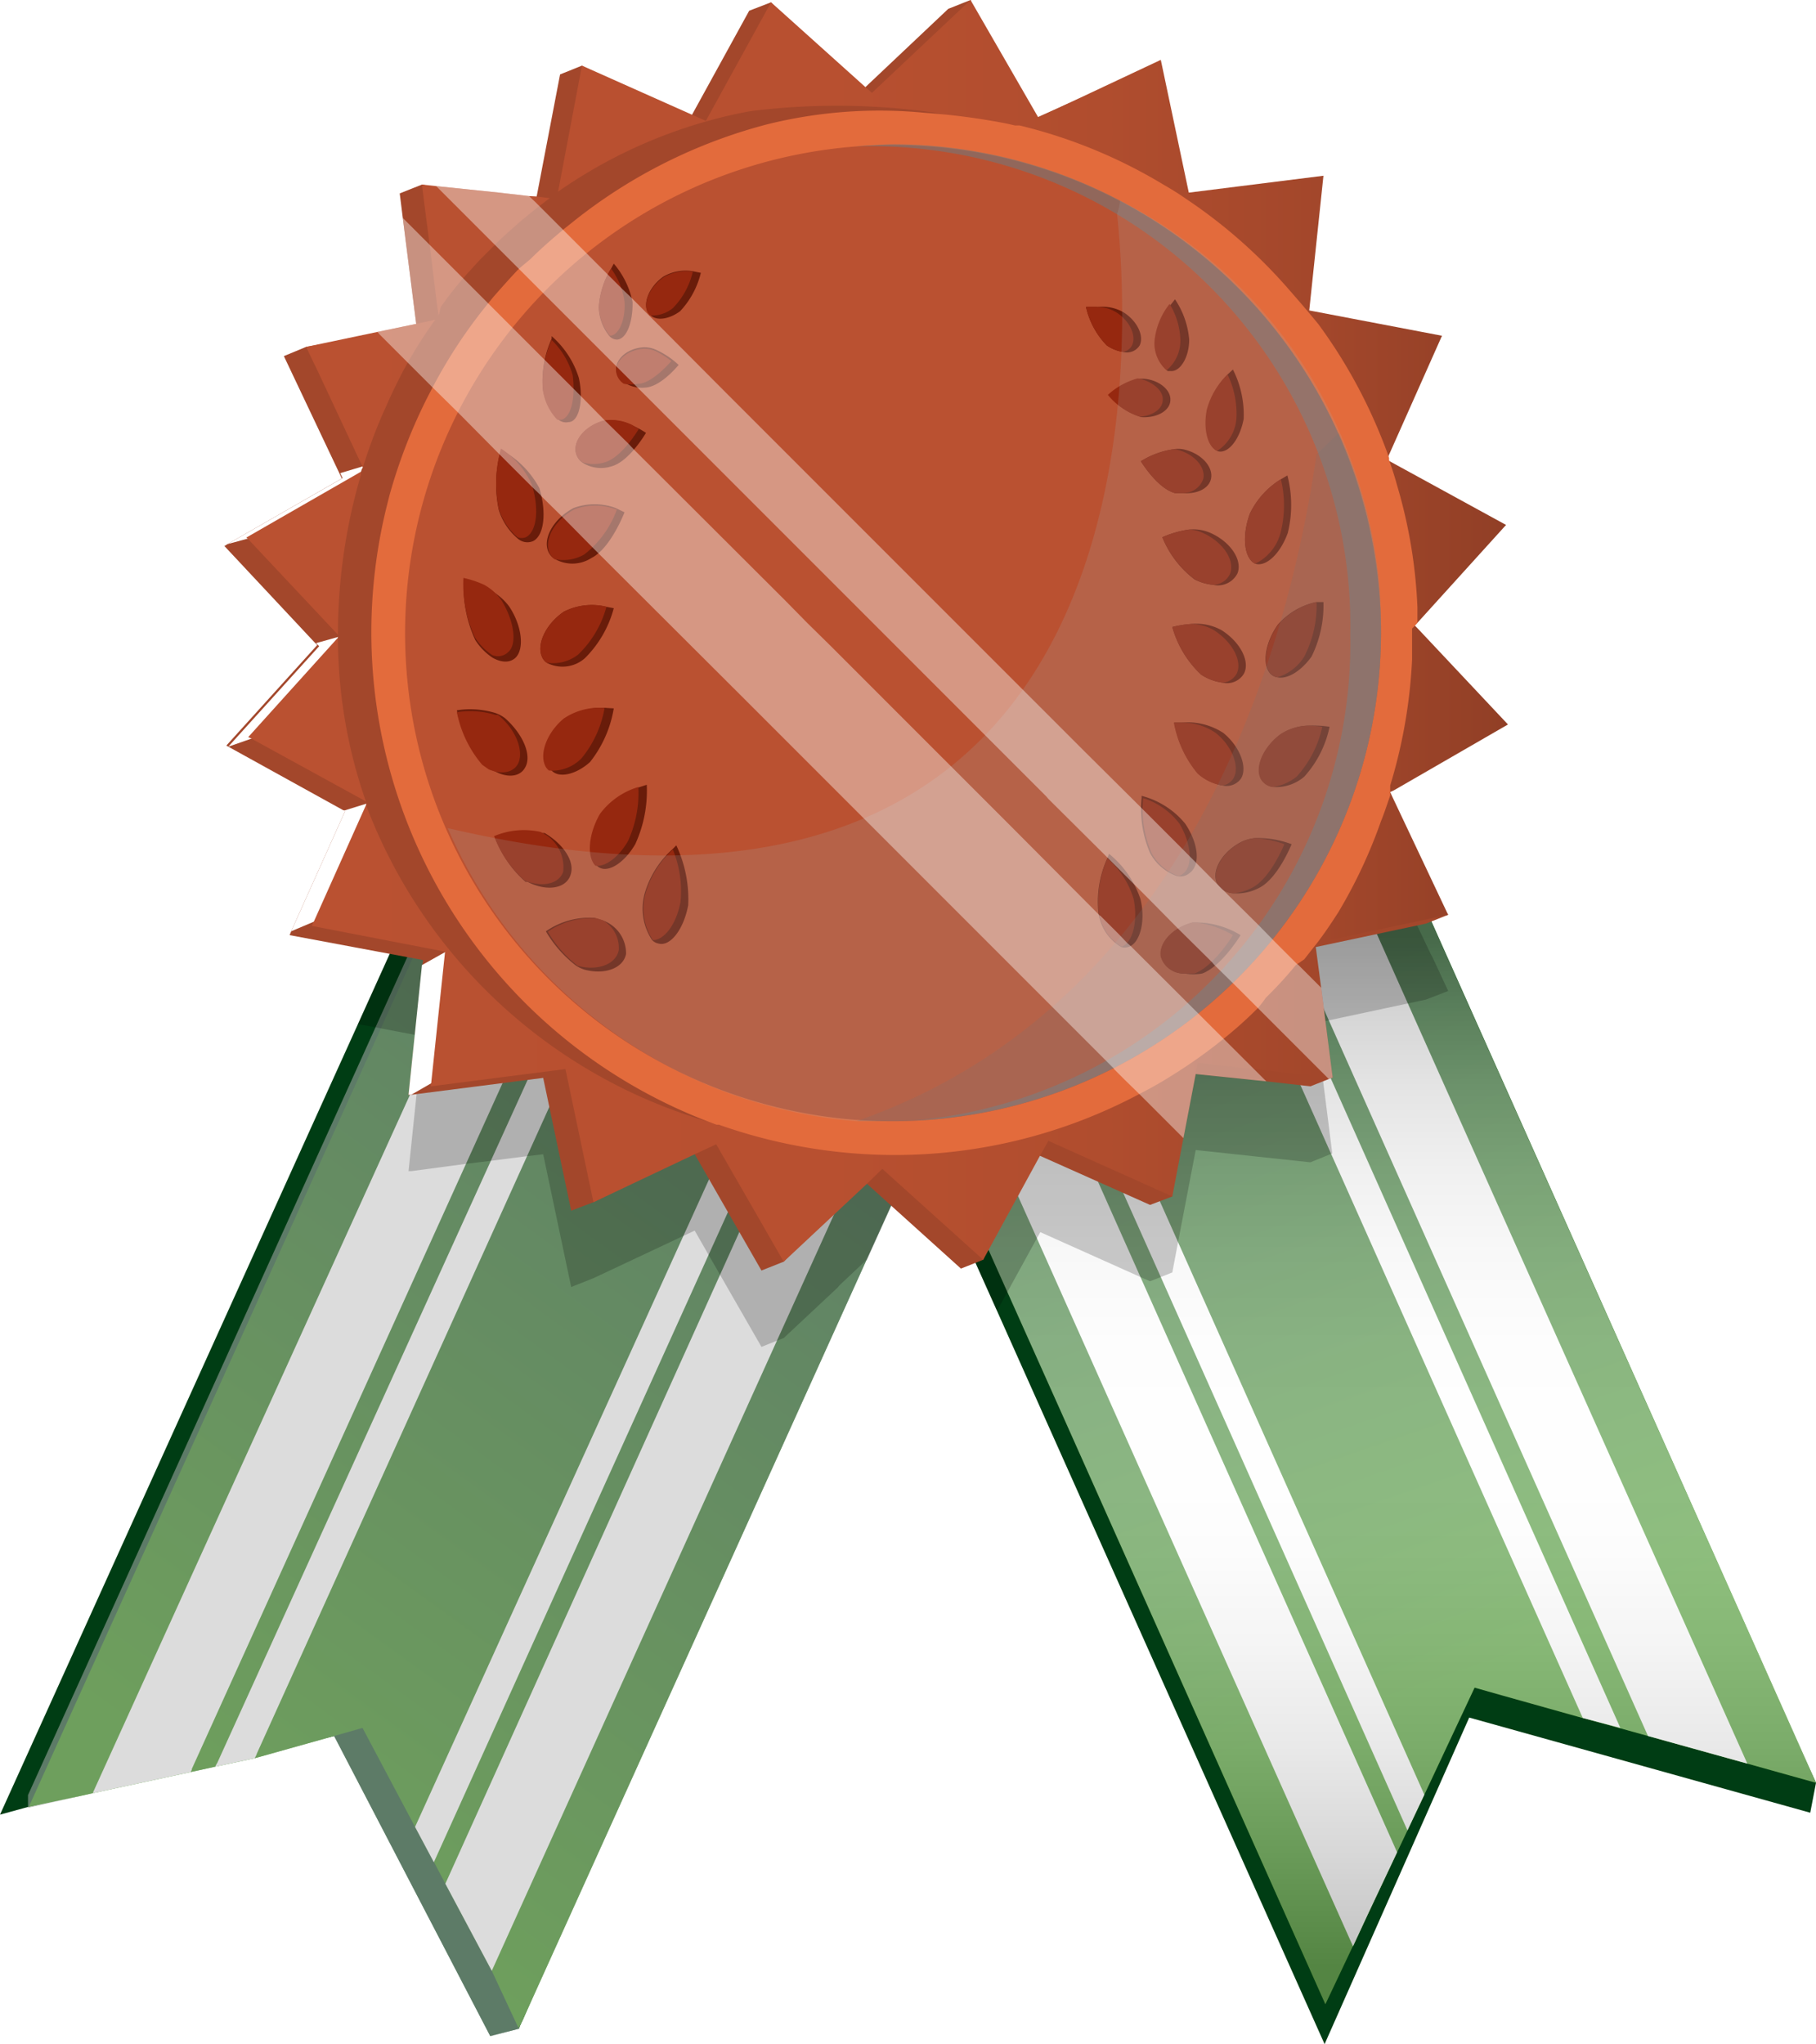 <svg xmlns="http://www.w3.org/2000/svg" xmlns:xlink="http://www.w3.org/1999/xlink" viewBox="0 0 47.34 53.27"><defs><style>.cls-1{mask:url(#mask);filter:url(#luminosity-noclip-3);}.cls-11,.cls-19,.cls-2,.cls-4,.cls-9{mix-blend-mode:multiply;}.cls-2{fill:url(#linear-gradient);}.cls-3{mask:url(#mask-2);filter:url(#luminosity-noclip-4);}.cls-4{fill:url(#linear-gradient-2);}.cls-5{isolation:isolate;}.cls-6{fill:#003d14;}.cls-7{fill:url(#linear-gradient-3);}.cls-14,.cls-27,.cls-8{fill:#fff;}.cls-9{fill:#bababa;}.cls-11,.cls-9{opacity:0.5;}.cls-10{fill:url(#linear-gradient-4);}.cls-11{fill:url(#linear-gradient-5);}.cls-12,.cls-25,.cls-26{opacity:0.2;}.cls-13{fill:#a3472b;}.cls-14,.cls-27{mix-blend-mode:soft-light;}.cls-15{fill:url(#linear-gradient-6);}.cls-16{fill:#e36b3c;}.cls-17{fill:#ba5131;}.cls-18{mask:url(#mask-3);}.cls-19{opacity:0.3;fill:url(#linear-gradient-7);}.cls-20{mask:url(#mask-4);}.cls-21{fill:url(#linear-gradient-8);}.cls-22,.cls-26{fill:#767676;}.cls-22{opacity:0.6;}.cls-22,.cls-25,.cls-26{mix-blend-mode:color-burn;}.cls-23{fill:#691c0a;}.cls-24{fill:#96280f;}.cls-25{fill:#a6a6a6;}.cls-27{opacity:0.4;}.cls-28{filter:url(#luminosity-noclip-2);}.cls-29{filter:url(#luminosity-noclip);}</style><filter id="luminosity-noclip" x="10.59" y="-6334.39" width="25.45" height="32766" filterUnits="userSpaceOnUse" color-interpolation-filters="sRGB"><feFlood flood-color="#fff" result="bg"/><feBlend in="SourceGraphic" in2="bg"/></filter><mask id="mask" x="10.59" y="-6334.39" width="25.45" height="32766" maskUnits="userSpaceOnUse"><g class="cls-29"/></mask><linearGradient id="linear-gradient" x1="13.46" y1="24.49" x2="33.07" y2="8.58" gradientUnits="userSpaceOnUse"><stop offset="0"/><stop offset="0.16" stop-color="#020202"/><stop offset="0.23" stop-color="#090909"/><stop offset="0.28" stop-color="#161616"/><stop offset="0.33" stop-color="#272727"/><stop offset="0.36" stop-color="#3f3f3f"/><stop offset="0.4" stop-color="#5b5b5b"/><stop offset="0.43" stop-color="#7d7d7d"/><stop offset="0.46" stop-color="#a5a5a5"/><stop offset="0.48" stop-color="#d0d0d0"/><stop offset="0.5" stop-color="#fff"/><stop offset="0.53" stop-color="#dcdcdc"/><stop offset="0.58" stop-color="#a9a9a9"/><stop offset="0.63" stop-color="#7c7c7c"/><stop offset="0.69" stop-color="#565656"/><stop offset="0.74" stop-color="#363636"/><stop offset="0.8" stop-color="#1e1e1e"/><stop offset="0.86" stop-color="#0d0d0d"/><stop offset="0.92" stop-color="#030303"/><stop offset="1"/></linearGradient><filter id="luminosity-noclip-2" x="10.59" y="-6334.39" width="25.45" height="32766" filterUnits="userSpaceOnUse" color-interpolation-filters="sRGB"><feFlood flood-color="#fff" result="bg"/><feBlend in="SourceGraphic" in2="bg"/></filter><mask id="mask-2" x="10.59" y="-6334.39" width="25.45" height="32766" maskUnits="userSpaceOnUse"><g class="cls-28"/></mask><linearGradient id="linear-gradient-2" x1="24.55" y1="3.83" x2="22.08" y2="29.2" gradientUnits="userSpaceOnUse"><stop offset="0"/><stop offset="0.5" stop-color="#fff"/><stop offset="0.53" stop-color="#dcdcdc"/><stop offset="0.58" stop-color="#a9a9a9"/><stop offset="0.63" stop-color="#7c7c7c"/><stop offset="0.69" stop-color="#565656"/><stop offset="0.74" stop-color="#363636"/><stop offset="0.8" stop-color="#1e1e1e"/><stop offset="0.86" stop-color="#0d0d0d"/><stop offset="0.92" stop-color="#030303"/><stop offset="1"/></linearGradient><linearGradient id="linear-gradient-3" x1="21.95" y1="24.16" x2="5.41" y2="46.98" gradientUnits="userSpaceOnUse"><stop offset="0" stop-color="#003d14"/><stop offset="1" stop-color="#238500"/></linearGradient><linearGradient id="linear-gradient-4" x1="29.61" y1="20.57" x2="37.73" y2="44.19" xlink:href="#linear-gradient-3"/><linearGradient id="linear-gradient-5" x1="34.69" y1="24.26" x2="34.69" y2="51.25" gradientUnits="userSpaceOnUse"><stop offset="0" stop-color="#858585"/><stop offset="0.01" stop-color="#888"/><stop offset="0.08" stop-color="#acacac"/><stop offset="0.15" stop-color="#cacaca"/><stop offset="0.23" stop-color="#e2e2e2"/><stop offset="0.31" stop-color="#f2f2f2"/><stop offset="0.4" stop-color="#fcfcfc"/><stop offset="0.52" stop-color="#fff"/><stop offset="0.6" stop-color="#fafafa"/><stop offset="0.69" stop-color="#ebebeb"/><stop offset="0.79" stop-color="#d3d3d3"/><stop offset="0.89" stop-color="#b1b1b1"/><stop offset="1" stop-color="#868686"/><stop offset="1" stop-color="#858585"/></linearGradient><linearGradient id="linear-gradient-6" x1="6.42" y1="16.44" x2="39.31" y2="16.44" gradientUnits="userSpaceOnUse"><stop offset="0" stop-color="#ba5131"/><stop offset="0.46" stop-color="#b85030"/><stop offset="0.68" stop-color="#b04d2e"/><stop offset="0.85" stop-color="#a3472b"/><stop offset="1" stop-color="#913f26"/></linearGradient><filter id="luminosity-noclip-3" x="10.59" y="3.77" width="25.45" height="25.45" filterUnits="userSpaceOnUse" color-interpolation-filters="sRGB"><feFlood flood-color="#fff" result="bg"/><feBlend in="SourceGraphic" in2="bg"/></filter><mask id="mask-3" x="10.59" y="3.77" width="25.45" height="25.45" maskUnits="userSpaceOnUse"><g class="cls-1"><path class="cls-2" d="M23.32,29.22A12.72,12.72,0,1,1,36,16.49,12.74,12.74,0,0,1,23.32,29.22Z"/></g></mask><linearGradient id="linear-gradient-7" x1="13.46" y1="24.49" x2="33.07" y2="8.58" gradientUnits="userSpaceOnUse"><stop offset="0" stop-color="#fff"/><stop offset="0.43" stop-color="#fff"/><stop offset="0.5" stop-color="#fff"/><stop offset="0.55" stop-color="#fff"/><stop offset="1" stop-color="#fff"/></linearGradient><filter id="luminosity-noclip-4" x="10.59" y="3.77" width="25.45" height="25.45" filterUnits="userSpaceOnUse" color-interpolation-filters="sRGB"><feFlood flood-color="#fff" result="bg"/><feBlend in="SourceGraphic" in2="bg"/></filter><mask id="mask-4" x="10.59" y="3.77" width="25.45" height="25.45" maskUnits="userSpaceOnUse"><g class="cls-3"><path class="cls-4" d="M36,16.49A12.73,12.73,0,1,1,29,5.13,12.74,12.74,0,0,1,36,16.49Z"/></g></mask><linearGradient id="linear-gradient-8" x1="24.55" y1="3.83" x2="22.08" y2="29.2" xlink:href="#linear-gradient-6"/></defs><title>Asset 3</title><g class="cls-5"><g id="Layer_2" data-name="Layer 2"><g id="Layer_1-2" data-name="Layer 1"><polygon class="cls-6" points="25.75 24.42 25.75 24.43 25.66 24.63 24.66 26.99 23.99 28.59 23.99 28.59 23.75 29.16 23.26 30.3 22.85 31.29 21.89 33.49 13.64 52.61 13.56 52.78 13.53 52.87 13.52 52.87 13.37 52.91 12.78 53.06 8.71 45.24 8.71 45.24 6.69 45.71 5.66 45.95 5 46.1 2.43 46.69 0.75 47.09 0.74 47.09 0.73 47.09 0 47.29 9.33 26.69 11.68 21.5 12.96 18.65 12.97 18.65 13.38 18.84 13.51 18.89 14.8 19.48 16.69 20.33 17.2 20.57 17.92 20.89 22.1 22.78 22.81 23.1 22.81 23.1 23.25 23.3 23.25 23.3 23.66 23.48 23.67 23.49 23.67 23.49 24.46 23.84 24.47 23.84 25.14 24.14 25.75 24.42"/><polygon class="cls-7" points="26.49 24.22 26.35 24.53 26.24 24.77 26.09 25.11 26.09 25.11 24.95 27.62 24.95 27.63 24.25 29.17 24.25 29.17 24 29.72 23.72 30.34 22.59 32.83 13.64 52.61 13.56 52.78 13.52 52.86 12.82 51.36 11.61 49.09 11.31 48.52 10.82 47.61 10.82 47.61 9.45 45.03 8.71 45.24 6.64 45.82 5.61 46.04 4.97 46.18 2.42 46.73 2.11 46.8 0.74 47.09 0.74 47.09 0.75 47.09 9.93 26.8 9.93 26.8 11.99 22.25 13.51 18.89 13.71 18.45 15 19.03 16.89 19.88 17.41 20.12 18.12 20.44 22.3 22.33 23.02 22.65 23.45 22.85 23.45 22.85 24.26 23.22 24.27 23.22 25.06 23.57 25.06 23.57 25.34 23.7 25.49 23.76 26.14 24.06 26.41 24.18 26.49 24.22"/><polygon class="cls-8" points="16.89 19.88 16.68 20.33 5 46.1 5 46.12 4.97 46.18 2.42 46.73 2.42 46.73 2.43 46.7 14.8 19.48 15.01 19.03 16.89 19.88"/><polygon class="cls-8" points="25.34 23.7 12.82 51.36 11.61 49.09 23.45 22.85 25.34 23.7"/><polygon class="cls-8" points="23.02 22.65 11.31 48.53 10.82 47.61 22.3 22.33 23.02 22.65"/><polygon class="cls-8" points="18.12 20.44 17.92 20.89 6.69 45.71 6.69 45.72 6.64 45.82 5.61 46.04 5.65 45.96 5.66 45.95 17.2 20.56 17.4 20.12 18.12 20.44"/><polygon class="cls-9" points="26.48 23.91 26.41 24.18 26.32 24.47 26.24 24.77 26.09 25.11 26.09 25.11 24.95 27.62 24.95 27.63 24.25 29.17 24.25 29.17 24 29.72 23.72 30.34 22.6 32.83 22.59 32.83 13.64 52.61 13.56 52.78 13.53 52.87 13.52 52.87 13.37 52.91 12.78 53.07 12.78 53.06 8.71 45.24 6.64 45.82 5.61 46.04 4.97 46.18 2.42 46.73 2.11 46.8 0.73 47.12 0.73 46.78 9.79 26.77 13.38 18.84 13.7 18.14 24.61 23.06 25.32 23.38 25.4 23.42 25.97 23.68 26.48 23.91"/><polygon class="cls-6" points="47.34 46.46 47.19 47.24 38.3 44.76 34.53 53.27 25.99 34.16 24 29.72 23.75 29.16 23.73 29.12 23.31 28.17 22.19 25.66 21.92 25.07 21.89 25 21.97 24.97 22.3 24.82 22.31 24.82 22.63 24.67 23.46 24.3 24.46 23.84 24.47 23.84 24.47 23.84 25.06 23.57 25.06 23.57 25.34 23.45 25.4 23.42 25.78 23.25 26.5 22.92 30.67 21.04 31.39 20.71 31.91 20.48 33.79 19.63 34.68 19.23 36.25 22.62 37.3 24.87 37.33 24.92 37.74 25.83 47.34 46.46"/><polygon class="cls-10" points="47.34 46.46 45.55 45.96 45.55 45.96 42.96 45.24 42.24 45.04 41.26 44.77 41.25 44.77 38.44 43.98 37.13 46.77 36.69 47.7 36.42 48.27 35.66 49.88 35.27 50.72 35.26 50.73 34.55 52.23 27.68 36.84 26.26 33.67 24.78 30.36 24.25 29.17 24.25 29.17 23.99 28.59 23.99 28.59 23.97 28.55 23.97 28.55 23.56 27.63 22.43 25.11 22.43 25.11 22.3 24.82 22.17 24.52 22.17 24.52 22.04 24.22 22.04 24.22 22.37 24.07 22.38 24.07 23.04 23.77 23.2 23.7 23.67 23.49 23.67 23.49 24.26 23.22 24.27 23.22 24.61 23.06 25.08 22.85 25.51 22.65 26.23 22.33 30.41 20.44 31.13 20.12 31.13 20.12 31.65 19.88 33.52 19.04 34.82 18.45 34.83 18.45 36.6 22.42 36.72 22.68 47.34 46.46"/><polygon class="cls-8" points="45.55 45.96 45.55 45.96 42.96 45.24 34.64 26.59 31.91 20.48 31.65 19.88 33.52 19.03 33.52 19.04 33.79 19.63 36.7 26.15 45.55 45.96"/><polygon class="cls-8" points="36.42 48.27 35.66 49.88 35.27 50.72 27.03 32.27 24.95 27.62 24.66 26.99 24.66 26.97 24.26 26.08 23.46 24.3 23.2 23.7 23.67 23.49 23.67 23.49 24.26 23.22 24.27 23.22 24.61 23.06 25.08 22.85 25.32 23.38 25.34 23.45 25.49 23.76 26.09 25.11 29.73 33.28 36.42 48.27"/><polygon class="cls-8" points="37.13 46.77 36.69 47.7 30.26 33.28 26.35 24.53 26.32 24.47 26.14 24.06 25.97 23.68 25.78 23.25 25.51 22.65 26.23 22.33 26.5 22.92 30.71 32.37 37.13 46.77"/><polygon class="cls-8" points="42.24 45.03 41.26 44.77 34.7 30.07 30.67 21.04 30.41 20.44 31.13 20.12 31.13 20.12 31.39 20.71 34.4 27.45 42.24 45.03"/><polygon class="cls-11" points="47.34 46.46 45.55 45.96 45.55 45.96 42.96 45.24 42.24 45.04 41.26 44.77 41.25 44.77 39.18 44.19 38.44 43.98 37.13 46.77 36.69 47.7 36.42 48.27 35.66 49.88 35.27 50.72 35.26 50.73 34.55 52.23 34.55 52.23 27.68 36.84 26.26 33.67 24.78 30.36 24.25 29.17 23.99 28.59 23.99 28.59 23.97 28.55 23.97 28.55 23.56 27.62 22.43 25.11 22.31 24.82 22.17 24.52 22.04 24.22 22.37 24.07 22.38 24.07 23.04 23.77 23.2 23.7 23.67 23.49 23.67 23.49 24.26 23.22 24.27 23.22 24.61 23.06 25.08 22.85 25.51 22.65 26.23 22.33 30.41 20.44 31.13 20.12 31.13 20.12 31.65 19.88 33.52 19.04 33.52 19.03 34.82 18.45 36.6 22.43 47.34 46.46"/><polygon class="cls-12" points="37.75 25.82 37.74 25.83 37.17 26.05 36.7 26.15 34.64 26.59 34.3 26.66 34.4 27.45 34.73 30.06 34.7 30.07 34.16 30.29 31.17 29.97 30.71 32.37 30.56 33.16 30.26 33.28 29.98 33.39 29.73 33.28 27.12 32.11 27.03 32.27 26.26 33.67 25.99 34.16 24 29.72 23.72 30.34 22.6 32.83 22.59 32.83 21.89 33.49 21.83 33.56 20.43 34.87 20.25 34.94 19.85 35.1 18.77 33.22 18.47 32.7 18.11 32.07 17.81 32.21 15.47 33.31 14.89 33.54 14.16 30.08 13.74 30.13 12.8 30.25 12.15 30.33 12.15 30.33 10.72 30.52 10.65 30.52 10.91 28.03 10.91 28.03 11.01 27.14 11.03 27.01 9.93 26.8 9.93 26.8 9.79 26.77 9.33 26.69 11.68 21.5 12.96 18.65 12.97 18.65 13.38 18.84 13.7 18.14 24.61 23.06 25.08 22.85 25.51 22.65 26.23 22.33 30.41 20.44 31.13 20.12 31.65 19.88 33.52 19.03 34.82 18.45 34.83 18.45 36.6 22.42 36.6 22.43 36.33 22.58 36.25 22.62 36.24 22.63 36.28 22.72 37.3 24.87 37.33 24.92 37.75 25.82"/><polygon class="cls-13" points="36.04 21.4 37.75 23.84 37.17 24.07 34.3 24.68 34.21 24.7 33.71 24.8 33.8 25.11 33.83 25.18 34.74 28.08 34.64 28.12 34.16 28.31 33.01 28.18 31.17 27.99 30.72 27.94 30.64 27.93 30.64 28 30.6 29.42 30.56 31.18 29.98 31.4 27.11 30.12 26.75 29.96 25.63 32.83 25.05 33.06 22.6 30.85 22.43 30.69 20.43 32.88 19.85 33.11 18.11 30.08 18.09 30.05 15.47 31.33 14.89 31.55 14.16 28.09 10.72 28.53 10.65 28.54 11.01 25.15 11.03 25.02 7.55 24.37 7.59 24.27 9 21.13 8.94 21.11 5.9 19.43 8.27 16.81 8.19 16.73 5.85 14.23 5.93 14.18 8.91 12.47 8.85 12.34 7.4 9.28 7.98 9.04 9.89 8.71 10.86 8.54 10.85 8.44 10.5 5.68 10.42 5.04 11 4.81 11.41 4.9 13.94 5.41 13.96 5.27 13.99 5.12 14.6 1.94 15.17 1.71 17.82 3.38 18.04 2.99 19.53 0.28 20.1 0.06 22.15 2.65 22.56 2.27 24.72 0.23 25.3 0 26.46 3.22 26.49 3.3 26.59 3.26 27.06 3.05 27.75 2.74 29.65 1.9 30.31 4.79 30.42 5.25 30.93 5.18 33.92 4.8 33.63 7.58 33.55 8.31 34.34 8.47 37.02 8.98 35.96 11.37 35.58 12.21 36.4 12.66 38.68 13.91 36.93 15.84 36.31 16.53 36.93 17.2 38.73 19.11 36.36 20.47 35.67 20.87 36.04 21.4"/><path class="cls-14" d="M14,24.6,11.64,28l-.92.53h-.07L11,25.15l1.07-.6-3.56-.67-.92.39L9,21.13l-.05,0,1-.31-3-1.71-1,.35,2.37-2.62-.08-.08,1-.28.21-.93L6.85,13.93l-.92.25,3-1.72-.06-.13.83-.25a31.12,31.12,0,0,1,1.62,3.15C11.21,15.36,14,24.6,14,24.6Z"/><polygon class="cls-15" points="34.29 24.59 34.3 24.68 34.44 25.74 34.74 28.08 34.58 28.06 32.68 27.86 31.22 27.7 31.17 27.99 30.85 29.66 30.56 31.18 27.33 29.73 27.11 30.12 25.63 32.83 23 30.46 22.6 30.85 20.43 32.88 18.67 29.82 18.11 30.08 15.47 31.33 14.74 27.86 11.23 28.31 11.24 28.23 11.6 24.82 11.6 24.8 8.13 24.13 8.18 24.02 9.55 20.96 9.57 20.91 9.53 20.88 6.52 19.23 6.47 19.21 8.78 16.65 8.85 16.58 8.82 16.55 8.78 16.51 6.46 14.04 6.42 14.01 9.38 12.31 9.49 12.24 9.45 12.16 9.43 12.12 8.24 9.58 8.19 9.48 7.98 9.04 9.84 8.65 10.85 8.44 11.26 8.35 11.44 8.31 11.42 8.12 11.4 8.01 11.2 6.38 11.05 5.22 11 4.81 11.37 4.85 13.01 5.02 13.79 5.11 13.99 5.12 14.36 5.17 14.51 5.18 14.54 5.04 15.17 1.71 18.04 2.99 18.4 3.15 20.1 0.06 22.56 2.27 22.73 2.42 25.3 0 27.06 3.05 27.07 3.06 27.75 2.74 30.26 1.56 30.99 5.02 34.5 4.58 34.13 8.09 37.59 8.75 36.17 11.94 36.16 11.98 36.19 12 39.26 13.68 36.95 16.23 36.88 16.3 36.95 16.37 39.31 18.88 36.33 20.6 36.24 20.64 36.28 20.73 37.75 23.84 34.31 24.57 34.3 24.57 34.29 24.57 34.29 24.59"/><path class="cls-13" d="M35.69,16.53a14.29,14.29,0,0,1-1.33,6.13l-.22.44c-.09.17-.18.33-.27.49l0,0c-.08.14-.16.28-.25.42l-.26.39c-.19.27-.39.54-.6.8l-.24.29a12,12,0,0,1-2,1.86l-.29.21a13.09,13.09,0,0,1-7.53,2.28,14.41,14.41,0,0,1-3.92-.54l-.07,0A13.6,13.6,0,0,1,9.55,21l0-.08a13,13,0,0,1-.74-4.23s0-.09,0-.14v0a14.71,14.71,0,0,1,.6-4.18c0-.06,0-.12.05-.19a13.57,13.57,0,0,1,.51-1.38l.1-.22.07-.16c.1-.22.21-.44.32-.66a12.26,12.26,0,0,1,.83-1.35l.16-.23h0L11.49,8c.22-.31.45-.6.7-.88l.32-.35h0l.15-.15c.16-.16.32-.32.49-.48l.37-.33c.27-.23.55-.45.83-.66h0L14.54,5a12.82,12.82,0,0,1,5-2.1v0a18.1,18.1,0,0,1,4.56,0,6.44,6.44,0,0,1,2.08.63.66.66,0,0,0,.59,0,13.68,13.68,0,0,1,5.8,4.17l0,0,.16.2h0a14,14,0,0,1,2,3.43h0A14,14,0,0,1,35.69,16.53Z"/><path class="cls-16" d="M36.95,16.23c0-.13,0-.26,0-.4a13,13,0,0,0-.53-3.18c-.06-.22-.13-.44-.21-.66a.27.27,0,0,0,0-.06q-.1-.29-.22-.58a13.43,13.43,0,0,0-1.62-2.9Q34,8,33.63,7.58a13.47,13.47,0,0,0-2.7-2.39c-.2-.14-.41-.27-.62-.39a13.26,13.26,0,0,0-3.73-1.53l-.12,0-.22-.05a17.49,17.49,0,0,0-2.13-.28A12.16,12.16,0,0,0,20,3.24v0A13.6,13.6,0,0,0,15,5.73l-.3.24c-.3.25-.59.5-.87.78L13.53,7c-.23.24-.45.49-.67.74l-.13.16a13,13,0,0,0-1.45,2.19l-.13.25h0a13.94,13.94,0,0,0-1,2.58l-.09.36a13.76,13.76,0,0,0-.38,3.21,13.66,13.66,0,0,0,9,12.82l.06,0a13.81,13.81,0,0,0,4.58.79,13.58,13.58,0,0,0,6.4-1.6,10.31,10.31,0,0,0,.92-.53h0l.08-.05a13.1,13.1,0,0,0,1.19-.86,10.59,10.59,0,0,0,.89-.8A3.19,3.19,0,0,0,33,26h0a10.49,10.49,0,0,0,.78-.85l0,0L34,25l.25-.32.08-.1h0v0c.2-.26.38-.53.56-.81A13,13,0,0,0,36,21.4c.09-.22.16-.44.24-.67l0-.13,0-.13a13.4,13.4,0,0,0,.57-3.27c0-.23,0-.47,0-.7v-.12A1.36,1.36,0,0,0,36.95,16.23Z"/><path class="cls-17" d="M23.32,29.22A12.72,12.72,0,1,1,36,16.49,12.74,12.74,0,0,1,23.32,29.22Z"/><g class="cls-18"><path class="cls-19" d="M23.32,29.22A12.72,12.72,0,1,1,36,16.49,12.74,12.74,0,0,1,23.32,29.22Z"/></g><g class="cls-20"><path class="cls-21" d="M36,16.49A12.73,12.73,0,1,1,29,5.13,12.74,12.74,0,0,1,36,16.49Z"/></g><path class="cls-22" d="M36,16.49A12.74,12.74,0,0,1,23.85,29.2,12.5,12.5,0,0,0,35.2,16.53,12.5,12.5,0,0,0,22.75,3.81h-.58c.38,0,.76-.05,1.15-.05A12.74,12.74,0,0,1,36,16.49Z"/><path class="cls-23" d="M33.67,22s-.36.9-.85,1.14a1.26,1.26,0,0,1-.67.14h0a.5.5,0,0,1-.44-.3c-.12-.33.18-.81.67-1.05a1,1,0,0,1,.37-.09A2.52,2.52,0,0,1,33.67,22Z"/><path class="cls-23" d="M31,22.76a.37.37,0,0,1-.32.07,1.27,1.27,0,0,1-.7-.6,2.89,2.89,0,0,1-.22-1.43s0-.06,0-.06a2.17,2.17,0,0,1,1.14.73C31.25,22,31.3,22.55,31,22.76Z"/><path class="cls-23" d="M32.34,24.37s-.49.81-1,1a1.31,1.31,0,0,1-.45,0,.62.62,0,0,1-.62-.43c-.07-.35.29-.76.82-.9l.12,0A2.24,2.24,0,0,1,32.34,24.37Z"/><path class="cls-23" d="M29.41,24.68a.3.3,0,0,1-.18,0,1.22,1.22,0,0,1-.6-.95,2.73,2.73,0,0,1,.23-1.35l.05-.13a2.58,2.58,0,0,1,.82,1.18C29.87,24,29.72,24.59,29.41,24.68Z"/><path class="cls-23" d="M34.66,18.94a2.78,2.78,0,0,1-.66,1.3,1.13,1.13,0,0,1-.8.27.42.42,0,0,1-.32-.2c-.17-.31.05-.83.5-1.17a1.37,1.37,0,0,1,.77-.23h0A2.76,2.76,0,0,1,34.66,18.94Z"/><path class="cls-23" d="M32.35,20.29a.46.46,0,0,1-.48.18,1.29,1.29,0,0,1-.64-.31,2.86,2.86,0,0,1-.62-1.33h.2a1.71,1.71,0,0,1,1.08.27C32.32,19.45,32.53,20,32.35,20.29Z"/><path class="cls-23" d="M33.57,13.89c-.2.55-.57.89-.85.8h0l0,0c-.29-.14-.35-.72-.14-1.3a2.13,2.13,0,0,1,.81-.9l.17-.1A3.06,3.06,0,0,1,33.57,13.89Z"/><path class="cls-23" d="M32.26,14.94a.57.57,0,0,1-.64.3,1.32,1.32,0,0,1-.48-.14A2.6,2.6,0,0,1,30.3,14,2.64,2.64,0,0,1,31,13.8a1.12,1.12,0,0,1,.56.09C32.09,14.13,32.39,14.6,32.26,14.94Z"/><path class="cls-23" d="M34.19,17.11c-.28.39-.64.6-.9.54a.31.31,0,0,1-.16-.08c-.24-.23-.16-.81.18-1.29a1.84,1.84,0,0,1,1-.59l.19,0A3,3,0,0,1,34.19,17.11Z"/><path class="cls-23" d="M32.43,17.55a.51.51,0,0,1-.56.24,1.32,1.32,0,0,1-.56-.21,2.7,2.7,0,0,1-.75-1.24,2.8,2.8,0,0,1,.5-.08h0a1.37,1.37,0,0,1,.78.16C32.33,16.73,32.59,17.23,32.43,17.55Z"/><path class="cls-23" d="M32.42,10.92c-.1.53-.4.91-.67.84h0c-.25-.1-.37-.57-.27-1.08A2,2,0,0,1,32,9.76l.14-.13A2.6,2.6,0,0,1,32.42,10.92Z"/><path class="cls-23" d="M31.57,12.47c-.05.26-.36.41-.73.38l-.21,0c-.46-.12-.89-.83-.89-.83a2.23,2.23,0,0,1,.83-.31.75.75,0,0,1,.28,0C31.31,11.81,31.63,12.16,31.57,12.47Z"/><path class="cls-23" d="M31,8.85c0,.47-.24.84-.48.82l-.08,0a.93.93,0,0,1-.3-.87,1.83,1.83,0,0,1,.38-.86l.11-.14A2.21,2.21,0,0,1,31,8.85Z"/><path class="cls-23" d="M30.51,10.42c0,.28-.35.48-.76.45h0a1.74,1.74,0,0,1-.84-.57,1.89,1.89,0,0,1,.78-.43h.13C30.2,9.9,30.52,10.15,30.51,10.42Z"/><path class="cls-23" d="M29.71,9a.39.39,0,0,1-.44.17A1,1,0,0,1,28.85,9a2.09,2.09,0,0,1-.54-1,1.9,1.9,0,0,1,.31,0,1.1,1.1,0,0,1,.67.14C29.64,8.36,29.83,8.75,29.71,9Z"/><path class="cls-24" d="M33.48,22s-.36.9-.85,1.14a1.34,1.34,0,0,1-.47.14h0a.5.5,0,0,1-.44-.3c-.12-.33.18-.81.67-1.05a1,1,0,0,1,.37-.09A2.67,2.67,0,0,1,33.48,22Z"/><path class="cls-24" d="M30.85,22.76a.33.33,0,0,1-.13.07,1.27,1.27,0,0,1-.7-.6,2.89,2.89,0,0,1-.22-1.43,1.9,1.9,0,0,1,.95.67C31.06,22,31.1,22.55,30.85,22.76Z"/><path class="cls-24" d="M32.14,24.37s-.49.81-1,1l-.26,0a.62.62,0,0,1-.62-.43c-.07-.35.29-.76.82-.9l.12,0A2.51,2.51,0,0,1,32.14,24.37Z"/><path class="cls-24" d="M29.24,24.67a1.22,1.22,0,0,1-.6-.95,2.73,2.73,0,0,1,.23-1.35,2.28,2.28,0,0,1,.68,1.05C29.67,24,29.53,24.57,29.24,24.67Z"/><path class="cls-24" d="M34.47,18.94a2.81,2.81,0,0,1-.67,1.3,1.32,1.32,0,0,1-.61.27.42.42,0,0,1-.32-.2c-.17-.31.05-.83.5-1.17a1.37,1.37,0,0,1,.77-.23h0A2.35,2.35,0,0,1,34.47,18.94Z"/><path class="cls-24" d="M32.15,20.29a.4.4,0,0,1-.29.18,1.29,1.29,0,0,1-.64-.31,2.86,2.86,0,0,1-.62-1.33h.2a1.53,1.53,0,0,1,.89.27C32.13,19.45,32.33,20,32.15,20.29Z"/><path class="cls-24" d="M33.38,13.89a1.24,1.24,0,0,1-.66.8h0l0,0c-.29-.14-.35-.72-.14-1.3a2.13,2.13,0,0,1,.81-.9A2.87,2.87,0,0,1,33.38,13.89Z"/><path class="cls-24" d="M32.07,14.94a.49.49,0,0,1-.44.3,1.32,1.32,0,0,1-.48-.14A2.6,2.6,0,0,1,30.3,14,2.64,2.64,0,0,1,31,13.8a.91.91,0,0,1,.36.09C31.89,14.13,32.19,14.6,32.07,14.94Z"/><path class="cls-24" d="M34,17.11a1.25,1.25,0,0,1-.7.54.31.31,0,0,1-.16-.08c-.24-.23-.16-.81.18-1.29a1.84,1.84,0,0,1,1-.59A2.89,2.89,0,0,1,34,17.11Z"/><path class="cls-24" d="M32.24,17.55a.45.45,0,0,1-.37.24,1.32,1.32,0,0,1-.56-.21,2.7,2.7,0,0,1-.75-1.24,2.8,2.8,0,0,1,.5-.08h0a1.2,1.2,0,0,1,.58.16C32.13,16.73,32.39,17.23,32.24,17.55Z"/><path class="cls-24" d="M32.23,10.92a1.1,1.1,0,0,1-.5.83c-.25-.1-.37-.57-.27-1.08A2,2,0,0,1,32,9.76,2.34,2.34,0,0,1,32.23,10.92Z"/><path class="cls-24" d="M31.37,12.47a.55.55,0,0,1-.53.38l-.21,0c-.46-.12-.89-.83-.89-.83a2.23,2.23,0,0,1,.83-.31l.08,0C31.11,11.81,31.43,12.16,31.37,12.47Z"/><path class="cls-24" d="M30.77,8.85a1,1,0,0,1-.36.8.93.93,0,0,1-.3-.87,1.83,1.83,0,0,1,.38-.86A1.92,1.92,0,0,1,30.77,8.85Z"/><path class="cls-24" d="M30.31,10.42c0,.24-.26.41-.59.44a1.74,1.74,0,0,1-.84-.57,1.89,1.89,0,0,1,.78-.43C30,9.92,30.33,10.16,30.31,10.42Z"/><path class="cls-24" d="M29.51,9a.32.32,0,0,1-.24.17A1,1,0,0,1,28.85,9a2.09,2.09,0,0,1-.54-1,1.9,1.9,0,0,1,.31,0,.93.93,0,0,1,.48.14C29.45,8.36,29.63,8.75,29.51,9Z"/><path class="cls-23" d="M14.87,22.81c-.12.35-.62.43-1.12.17l-.05,0a2.9,2.9,0,0,1-.8-1.16,2,2,0,0,1,1.21-.11l.09,0C14.69,22,15,22.46,14.87,22.81Z"/><path class="cls-23" d="M16.56,22c-.31.53-.77.79-1,.56l0,0c-.23-.24-.18-.83.12-1.35a1.94,1.94,0,0,1,1-.7l.18-.06A3.34,3.34,0,0,1,16.56,22Z"/><path class="cls-23" d="M16.32,24.86c-.07.37-.55.55-1.08.41a.87.87,0,0,1-.23-.11,3.07,3.07,0,0,1-.78-.89,2,2,0,0,1,1.27-.35l.16.05A.91.91,0,0,1,16.32,24.86Z"/><path class="cls-23" d="M17.94,23.59c-.12.64-.47,1.08-.77,1A.32.32,0,0,1,17,24.5a1.48,1.48,0,0,1-.19-1.23,2.47,2.47,0,0,1,.71-1.13l.11-.11A3.29,3.29,0,0,1,17.94,23.59Z"/><path class="cls-23" d="M13.69,20c-.15.28-.55.29-.95,0h0l-.17-.12a3,3,0,0,1-.66-1.37,2.24,2.24,0,0,1,1,.07.91.91,0,0,1,.26.14C13.64,19.14,13.87,19.69,13.69,20Z"/><path class="cls-23" d="M16,18.46a3.05,3.05,0,0,1-.62,1.4c-.38.34-.82.42-1,.22a.34.34,0,0,1-.08-.09c-.18-.31,0-.87.46-1.26a1.64,1.64,0,0,1,1.07-.28Z"/><path class="cls-23" d="M13.9,14.1a.38.38,0,0,1-.41-.07,1.6,1.6,0,0,1-.49-.75,3.28,3.28,0,0,1,.06-1.56v0a2.45,2.45,0,0,1,1,1C14.25,13.34,14.19,13.95,13.9,14.1Z"/><path class="cls-23" d="M16.28,13.35s-.36.94-.86,1.19a.92.92,0,0,1-1,0,.43.43,0,0,1-.14-.2c-.12-.35.18-.84.67-1.1a1.58,1.58,0,0,1,1.1,0Z"/><path class="cls-23" d="M13.44,17.14c-.15.14-.37.13-.6,0a1.55,1.55,0,0,1-.45-.46,3.3,3.3,0,0,1-.3-1.55,2.61,2.61,0,0,1,.54.18,1.51,1.51,0,0,1,.64.49C13.6,16.29,13.68,16.9,13.44,17.14Z"/><path class="cls-23" d="M16,15.85a2.87,2.87,0,0,1-.75,1.3.88.88,0,0,1-1,.12.35.35,0,0,1-.12-.15c-.15-.33.1-.86.57-1.18a1.61,1.61,0,0,1,1.09-.13Z"/><path class="cls-23" d="M14.82,11a.31.31,0,0,1-.29-.09,1.4,1.4,0,0,1-.38-.79,2.66,2.66,0,0,1,.23-1.29l0-.07a2.36,2.36,0,0,1,.71,1.09C15.22,10.45,15.09,11,14.82,11Z"/><path class="cls-23" d="M16.84,11.28s-.43.74-.89.87a.9.9,0,0,1-.76-.09.43.43,0,0,1-.18-.27c-.06-.33.26-.69.72-.82a1.23,1.23,0,0,1,.76.12A2.45,2.45,0,0,1,16.84,11.28Z"/><path class="cls-23" d="M16.09,8.85a.27.27,0,0,1-.21-.1A1.24,1.24,0,0,1,15.61,8a2.18,2.18,0,0,1,.32-1L16,6.87a2.22,2.22,0,0,1,.49,1C16.5,8.41,16.33,8.83,16.09,8.85Z"/><path class="cls-23" d="M17.69,9.51s-.45.56-.86.59a.85.85,0,0,1-.57-.14.44.44,0,0,1-.2-.33c0-.29.3-.55.71-.58a.74.74,0,0,1,.32.06A2.15,2.15,0,0,1,17.69,9.51Z"/><path class="cls-23" d="M18.27,7.11a2.23,2.23,0,0,1-.54,1c-.3.22-.63.26-.79.09l-.06-.08c-.12-.25.06-.66.41-.91a1.16,1.16,0,0,1,.78-.14Z"/><path class="cls-24" d="M14.68,22.72c-.11.32-.54.41-1,.23a2.9,2.9,0,0,1-.8-1.16,2,2,0,0,1,1.21-.11A1,1,0,0,1,14.68,22.72Z"/><path class="cls-24" d="M16.37,21.92c-.25.43-.6.68-.85.64-.23-.24-.18-.83.12-1.35a1.94,1.94,0,0,1,1-.7A3,3,0,0,1,16.37,21.92Z"/><path class="cls-24" d="M16.13,24.76c-.07.37-.55.55-1.07.41l0,0a3.07,3.07,0,0,1-.78-.89,2,2,0,0,1,1.27-.35l.16.05A.83.83,0,0,1,16.13,24.76Z"/><path class="cls-24" d="M17.74,23.5c-.11.6-.43,1-.72,1a1.48,1.48,0,0,1-.19-1.23,2.47,2.47,0,0,1,.71-1.13A2.86,2.86,0,0,1,17.74,23.5Z"/><path class="cls-24" d="M13.5,19.91c-.13.23-.43.28-.76.14h0l-.17-.12a3,3,0,0,1-.66-1.37,2.24,2.24,0,0,1,1,.07l.07,0C13.45,19,13.67,19.59,13.5,19.91Z"/><path class="cls-24" d="M15.76,18.45a2.81,2.81,0,0,1-.6,1.31,1.06,1.06,0,0,1-.85.32.34.34,0,0,1-.08-.09c-.18-.31,0-.87.46-1.26A1.64,1.64,0,0,1,15.76,18.45Z"/><path class="cls-24" d="M13.71,14a.31.31,0,0,1-.22,0,1.6,1.6,0,0,1-.49-.75,3.28,3.28,0,0,1,.06-1.56,2.19,2.19,0,0,1,.8.93C14.06,13.24,14,13.85,13.71,14Z"/><path class="cls-24" d="M16.08,13.28a2.61,2.61,0,0,1-.85,1.17,1.1,1.1,0,0,1-.78.12.43.43,0,0,1-.14-.2c-.12-.35.18-.84.67-1.1A1.58,1.58,0,0,1,16.08,13.28Z"/><path class="cls-24" d="M13.24,17a.38.38,0,0,1-.41.07,1.55,1.55,0,0,1-.45-.46,3.3,3.3,0,0,1-.3-1.55,2.61,2.61,0,0,1,.54.18,1.33,1.33,0,0,1,.45.4C13.41,16.19,13.49,16.8,13.24,17Z"/><path class="cls-24" d="M15.81,15.81a2.72,2.72,0,0,1-.74,1.25,1.07,1.07,0,0,1-.82.21.35.35,0,0,1-.12-.15c-.15-.33.1-.86.57-1.18A1.61,1.61,0,0,1,15.81,15.81Z"/><path class="cls-24" d="M14.63,10.94h-.1a1.4,1.4,0,0,1-.38-.79,2.66,2.66,0,0,1,.23-1.29,2.06,2.06,0,0,1,.55.92C15,10.36,14.9,10.87,14.63,10.94Z"/><path class="cls-24" d="M16.65,11.18s-.43.74-.89.87a1,1,0,0,1-.57,0,.43.43,0,0,1-.18-.27c-.06-.33.26-.69.72-.82a1.23,1.23,0,0,1,.76.12Z"/><path class="cls-24" d="M15.9,8.75h0A1.24,1.24,0,0,1,15.61,8a2.18,2.18,0,0,1,.32-1,1.87,1.87,0,0,1,.35.86C16.31,8.32,16.14,8.74,15.9,8.75Z"/><path class="cls-24" d="M17.5,9.41S17,10,16.64,10a.93.93,0,0,1-.38,0,.44.44,0,0,1-.2-.33c0-.29.3-.55.71-.58a.74.74,0,0,1,.32.06A2.25,2.25,0,0,1,17.5,9.41Z"/><path class="cls-24" d="M18.06,7.08a2,2,0,0,1-.52.95.85.85,0,0,1-.6.19l-.06-.08c-.12-.25.06-.66.41-.91A1.16,1.16,0,0,1,18.06,7.08Z"/><path class="cls-25" d="M36,16.49A12.74,12.74,0,0,1,23.32,29.22q-.52,0-1,0a12.75,12.75,0,0,1-10.65-7.64c18.88,4.41,17.78-12.92,17.45-16a1.71,1.71,0,0,0,.08-.35,12.34,12.34,0,0,1,5.34,5.24A12.63,12.63,0,0,1,36,16.49Z"/><path class="cls-26" d="M36,16.49A12.74,12.74,0,0,1,23.32,29.22q-.52,0-1,0c8.63-3,11.25-12.18,12-17.38l.58-.56A11.89,11.89,0,0,1,36,16.49Z"/><polygon class="cls-27" points="33.01 28.18 31.17 27.99 30.85 29.66 29.72 28.53 29.33 28.15 29.04 27.86 29.04 27.85 22.47 21.28 22.05 20.86 20.84 19.65 19.43 18.24 15.6 14.42 15.46 14.28 14.67 13.48 14.1 12.92 14.1 12.91 13.87 12.69 13.03 11.85 13.03 11.85 11.96 10.77 11.28 10.1 10.59 9.41 9.89 8.71 9.84 8.65 10.85 8.44 10.5 5.68 11.2 6.38 12.08 7.26 14.21 9.39 14.96 10.14 15.15 10.33 15.77 10.96 16.38 11.56 16.52 11.71 20.47 15.65 21.04 16.23 21.63 16.81 24.47 19.65 24.75 19.93 26.25 21.43 26.44 21.62 28.67 23.86 28.68 23.86 29.18 24.36 29.38 24.57 29.47 24.65 33.01 28.18"/><polygon class="cls-27" points="34.74 28.08 34.64 28.12 34.58 28.06 32.8 26.28 32.28 25.76 31.66 25.15 31.58 25.06 30.7 24.19 29.92 23.4 29.64 23.12 28.88 22.36 27.33 20.82 27.27 20.75 25.64 19.12 24.96 18.44 11.37 4.85 13.01 5.02 13.79 5.11 13.96 5.27 14.07 5.38 14.66 5.97 15.84 7.15 16.22 7.53 16.46 7.76 18.92 10.23 18.94 10.25 21.07 12.38 21.34 12.65 22.84 14.15 28.07 19.38 28.26 19.57 29.79 21.09 30.79 22.09 31.73 23.04 31.9 23.21 31.91 23.22 32.8 24.1 33.25 24.56 33.8 25.11 33.85 25.15 34.44 25.74 34.74 28.08"/></g></g></g></svg>